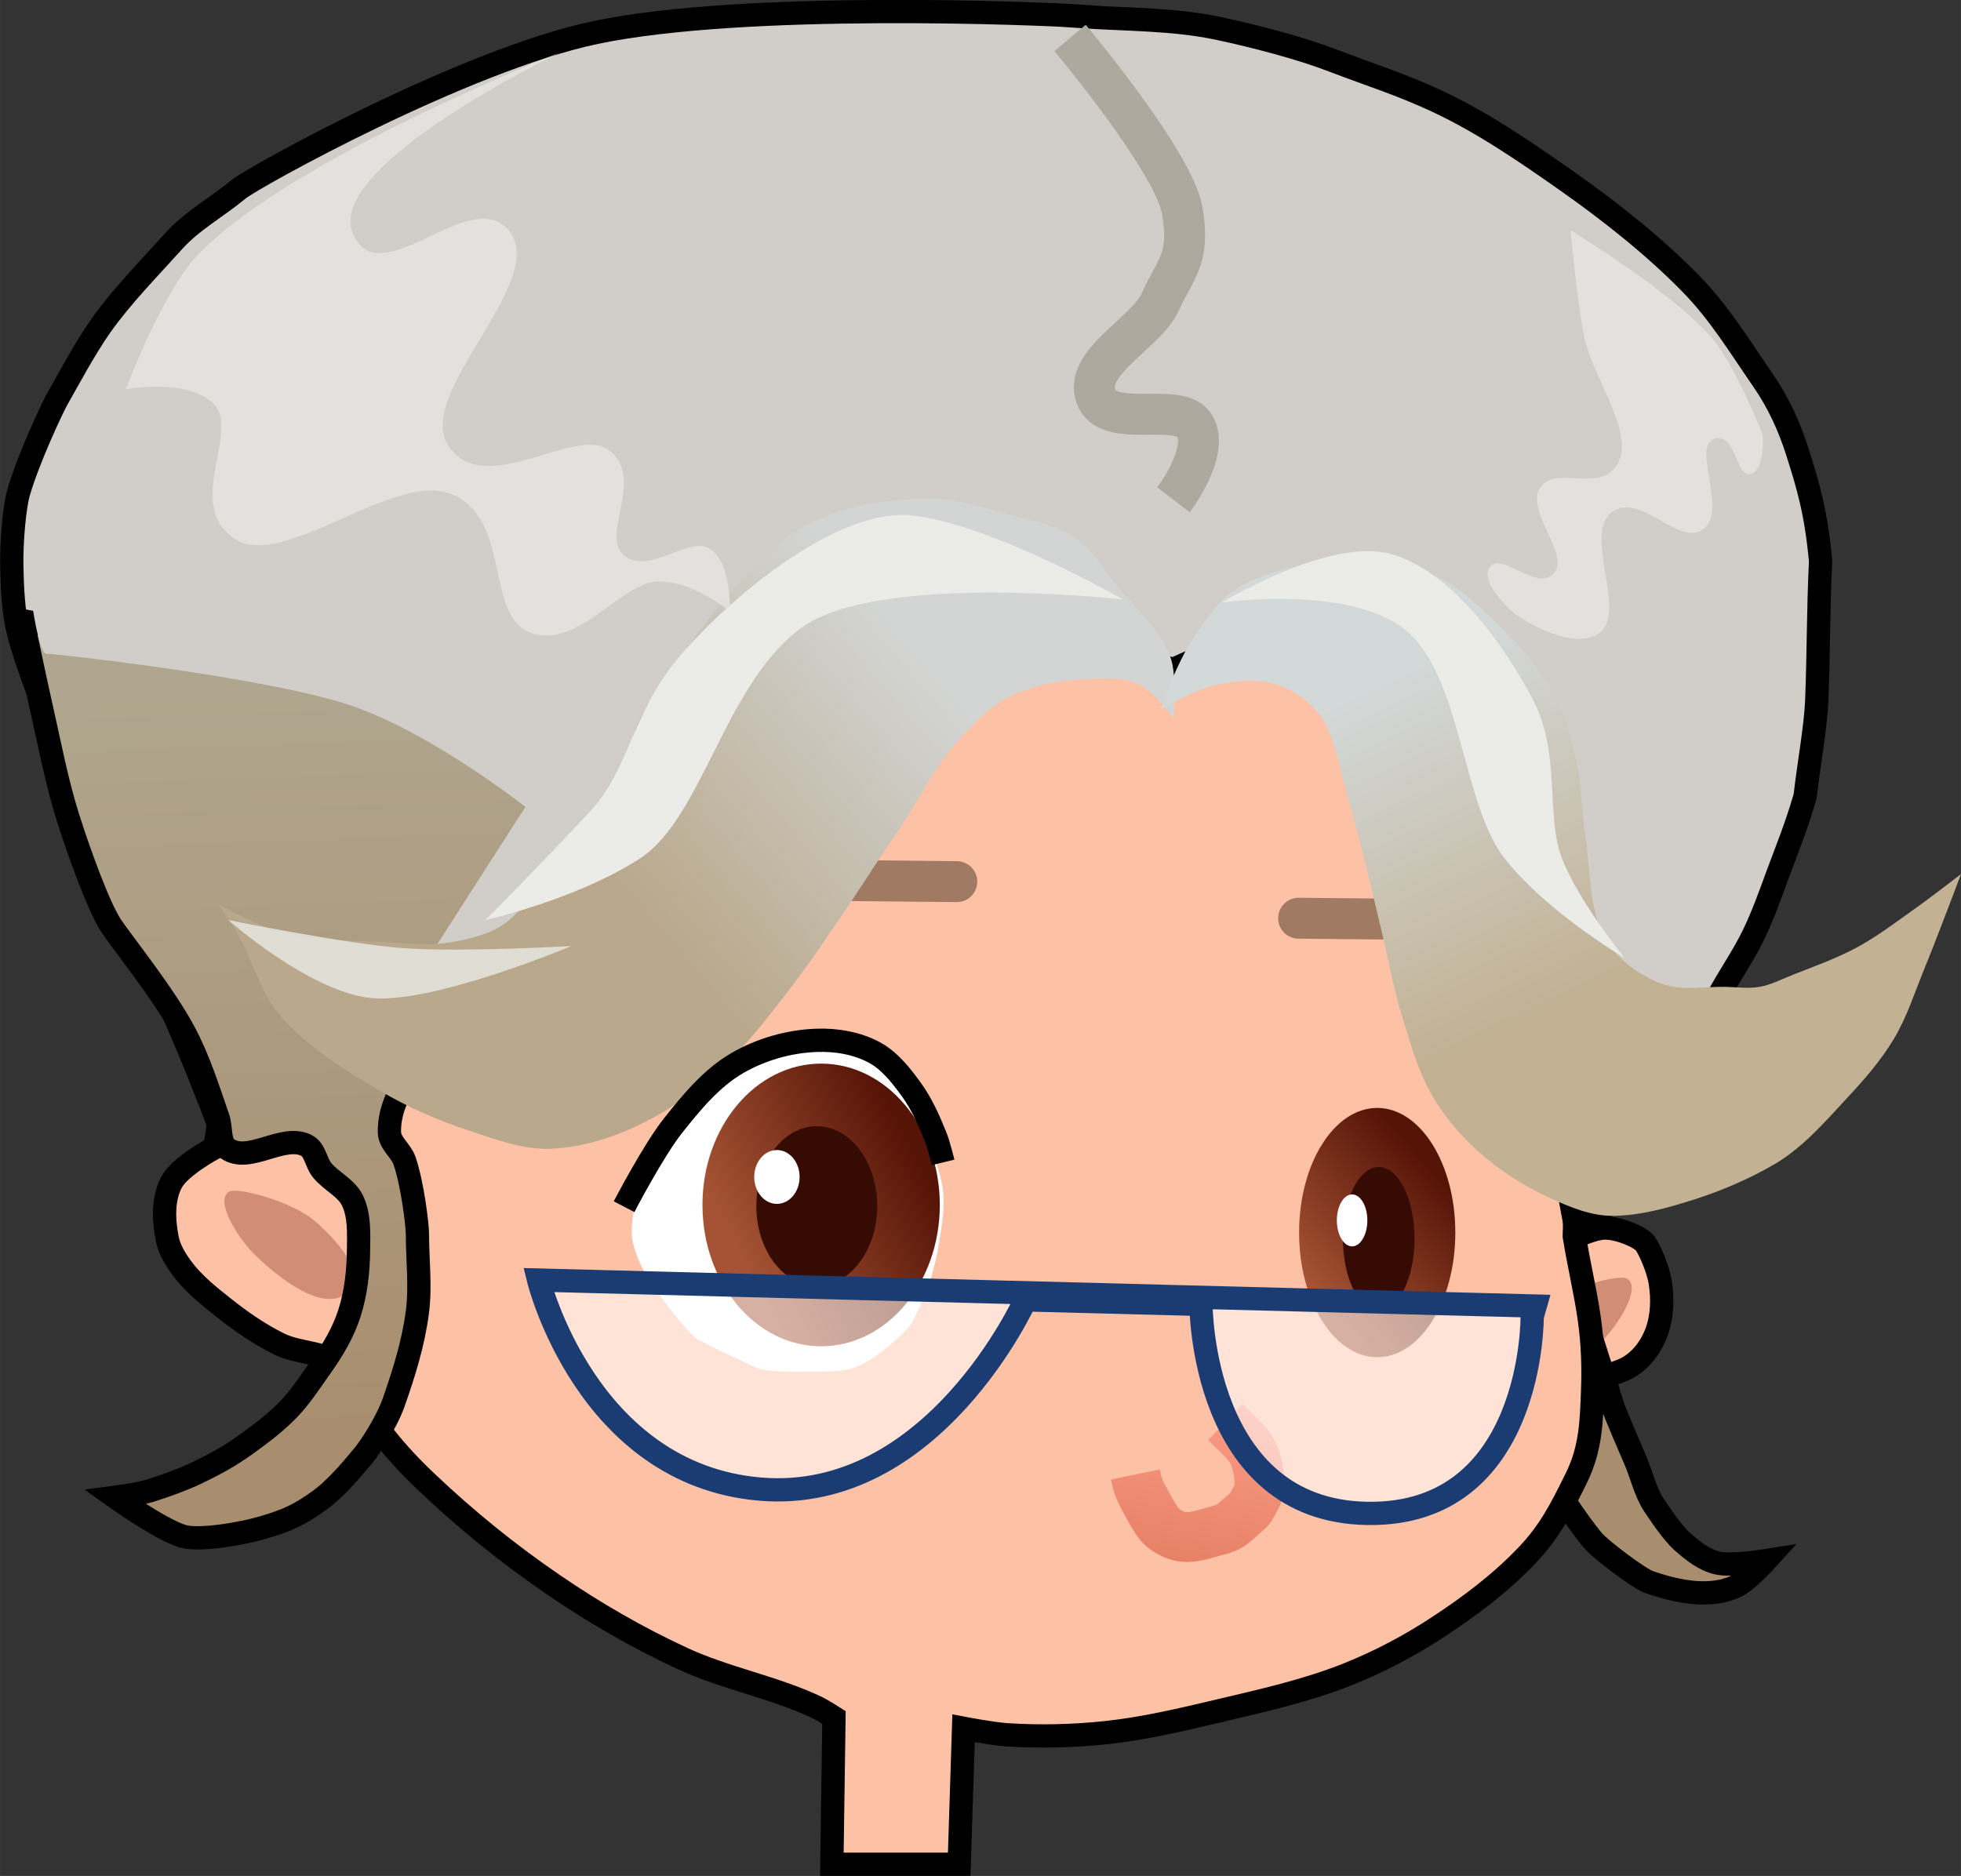 <?xml version="1.0" encoding="UTF-8" standalone="no"?>
<!-- Created with Inkscape (http://www.inkscape.org/) -->

<svg
   width="76.758"
   height="73.439"
   viewBox="0 0 20.309 19.431"
   version="1.1"
   id="svg1"
   xml:space="preserve"
   sodipodi:docname="GranMa.svg"
   inkscape:version="1.3 (0e150ed6c4, 2023-07-21)"
   xmlns:inkscape="http://www.inkscape.org/namespaces/inkscape"
   xmlns:sodipodi="http://sodipodi.sourceforge.net/DTD/sodipodi-0.dtd"
   xmlns:xlink="http://www.w3.org/1999/xlink"
   xmlns="http://www.w3.org/2000/svg"
   xmlns:svg="http://www.w3.org/2000/svg"><rect x="0" y="0" width="20.309" height="19.431" fill="#333333" stroke="none"/><sodipodi:namedview
     id="namedview1"
     pagecolor="#505050"
     bordercolor="#eeeeee"
     borderopacity="1"
     inkscape:showpageshadow="0"
     inkscape:pageopacity="0"
     inkscape:pagecheckerboard="0"
     inkscape:deskcolor="#121212"
     inkscape:document-units="mm"
     inkscape:zoom="0.67526655"
     inkscape:cx="545.71043"
     inkscape:cy="550.89357"
     inkscape:window-width="1280"
     inkscape:window-height="961"
     inkscape:window-x="-8"
     inkscape:window-y="-8"
     inkscape:window-maximized="1"
     inkscape:current-layer="layer1" /><defs
     id="defs1"><linearGradient
       id="linearGradient203"
       inkscape:collect="always"><stop
         style="stop-color:#b0a68f;stop-opacity:1;"
         offset="0"
         id="stop203" /><stop
         style="stop-color:#a88e6e;stop-opacity:1;"
         offset="1"
         id="stop204" /></linearGradient><linearGradient
       id="linearGradient202"
       inkscape:collect="always"><stop
         style="stop-color:#d3d5d4;stop-opacity:1;"
         offset="0.214"
         id="stop201" /><stop
         style="stop-color:#b9a88b;stop-opacity:1;"
         offset="1"
         id="stop202" /></linearGradient><linearGradient
       id="linearGradient86"
       inkscape:collect="always"><stop
         style="stop-color:#d3d8d8;stop-opacity:1;"
         offset="0.214"
         id="stop86" /><stop
         style="stop-color:#c2b193;stop-opacity:1;"
         offset="1"
         id="stop87" /></linearGradient><linearGradient
       id="linearGradient66"
       inkscape:collect="always"><stop
         style="stop-color:#fc9b87;stop-opacity:1;"
         offset="0"
         id="stop69" /><stop
         style="stop-color:#e68266;stop-opacity:1;"
         offset="1"
         id="stop70" /></linearGradient><inkscape:path-effect
       effect="bspline"
       id="path-effect64"
       is_visible="true"
       lpeversion="1.3"
       weight="33.333"
       steps="2"
       helper_size="0"
       apply_no_weight="true"
       apply_with_weight="true"
       only_selected="false"
       uniform="false" /><linearGradient
       id="linearGradient15"
       inkscape:collect="always"><stop
         style="stop-color:#561407;stop-opacity:1;"
         offset="0"
         id="stop16" /><stop
         style="stop-color:#a55334;stop-opacity:1;"
         offset="1"
         id="stop17" /></linearGradient><linearGradient
       inkscape:collect="always"
       xlink:href="#linearGradient15"
       id="linearGradient56"
       x1="130.48"
       y1="84.622"
       x2="132.515"
       y2="85.696"
       gradientUnits="userSpaceOnUse"
       gradientTransform="matrix(0.913,0,0,0.913,-135.501,93.169)" /><linearGradient
       inkscape:collect="always"
       xlink:href="#linearGradient66"
       id="linearGradient70"
       x1="86.554"
       y1="145.88"
       x2="88.415"
       y2="145.88"
       gradientUnits="userSpaceOnUse" /><linearGradient
       inkscape:collect="always"
       xlink:href="#linearGradient15"
       id="linearGradient77"
       x1="124.51"
       y1="85.04"
       x2="125.934"
       y2="86.304"
       gradientUnits="userSpaceOnUse"
       gradientTransform="matrix(0.913,0,0,0.913,-135.501,93.169)" /><linearGradient
       inkscape:collect="always"
       xlink:href="#linearGradient86"
       id="linearGradient87"
       x1="125.767"
       y1="78.603"
       x2="123.521"
       y2="83.397"
       gradientUnits="userSpaceOnUse"
       gradientTransform="matrix(0.913,0,0,0.913,-135.47,93.169)" /><linearGradient
       inkscape:collect="always"
       xlink:href="#linearGradient202"
       id="linearGradient89"
       x1="129.651"
       y1="78.335"
       x2="133.867"
       y2="81.946"
       gradientUnits="userSpaceOnUse"
       gradientTransform="matrix(0.913,0,0,0.913,-135.691,93.169)" /><linearGradient
       inkscape:collect="always"
       xlink:href="#linearGradient203"
       id="linearGradient204"
       x1="137.886"
       y1="79.311"
       x2="137.573"
       y2="88.029"
       gradientUnits="userSpaceOnUse"
       gradientTransform="matrix(0.913,0,0,0.913,-135.501,93.169)" /><linearGradient
       id="swatch2"
       inkscape:swatch="solid"><stop
         style="stop-color:#000000;stop-opacity:1;"
         offset="0"
         id="stop2-3" /></linearGradient></defs><g
     inkscape:label="Layer 1"
     inkscape:groupmode="layer"
     id="layer1"
     transform="translate(19.955,-158.686)"><g
       id="g377"
       transform="matrix(-1,0,0,1,-26.943,0)"><path
         style="fill:#fdc1a6;fill-opacity:1;fill-rule:evenodd;stroke:#000000;stroke-width:0.241px;stroke-linecap:butt;stroke-linejoin:miter;stroke-opacity:1"
         d="m -23.14,171.58 c 0,0 -0.306,-0.175 -0.474,-0.174 -0.147,0.001 -0.364,0.095 -0.411,0.158 -0.047,0.063 -0.136,0.266 -0.158,0.411 -0.025,0.162 -0.02,0.335 0.032,0.49 0.04,0.119 0.111,0.233 0.205,0.316 0.092,0.081 0.174,0.111 0.332,0.158 0.158,0.047 0.411,0.126 0.411,0.126 z"
         id="path89"
         sodipodi:nodetypes="csssssscc" /><path
         style="fill:#d18d76;fill-opacity:1;fill-rule:evenodd;stroke:none;stroke-width:0.241px;stroke-linecap:butt;stroke-linejoin:miter;stroke-opacity:1"
         d="m -23.835,171.929 c 0.084,-0.047 0.658,0.103 0.894,0.313 0.198,0.176 0.526,0.52 0.346,0.715 -0.238,0.259 -0.734,-0.133 -0.984,-0.38 -0.165,-0.164 -0.417,-0.559 -0.257,-0.648 z"
         id="path90"
         sodipodi:nodetypes="sssss" /><path
         style="fill:#a88e6e;fill-opacity:1;fill-rule:evenodd;stroke:#000000;stroke-width:0.241px;stroke-linecap:butt;stroke-linejoin:miter;stroke-opacity:1"
         d="m -23.045,174.014 c 0,0 -0.269,0.427 -0.443,0.632 -0.08,0.094 -0.482,0.395 -0.577,0.427 -0.095,0.032 -0.302,0.102 -0.514,0.111 -0.128,0.006 -0.263,-0.009 -0.379,-0.063 -0.125,-0.058 -0.316,-0.269 -0.316,-0.269 0,0 0.358,0.057 0.498,0.024 0.144,-0.034 0.253,-0.124 0.364,-0.221 0.106,-0.094 0.236,-0.291 0.3,-0.387 0.079,-0.119 0.134,-0.332 0.182,-0.443 0.048,-0.111 0.229,-0.529 0.245,-0.593 0.016,-0.063 0.292,-0.925 0.292,-0.925 l 0.269,0.759 z"
         id="path91"
         sodipodi:nodetypes="csssscsssssccc" /><path
         style="fill:#fdc1a6;fill-opacity:1;fill-rule:evenodd;stroke:#000000;stroke-width:0.241px;stroke-linecap:butt;stroke-linejoin:miter;stroke-opacity:1"
         d="m -15.443,176.369 c 0.447,-0.21 0.943,-0.298 1.391,-0.506 0.462,-0.214 0.907,-0.471 1.328,-0.759 0.47,-0.321 0.916,-0.682 1.328,-1.075 0.184,-0.175 0.357,-0.363 0.506,-0.569 0.141,-0.196 0.175,-0.474 0.361,-0.628 0.176,-0.146 0.443,-0.123 0.648,-0.224 0.208,-0.102 0.4,-0.236 0.581,-0.38 0.153,-0.121 0.309,-0.246 0.425,-0.402 0.07,-0.094 0.134,-0.198 0.156,-0.313 0.037,-0.191 0.046,-0.409 -0.045,-0.581 -0.089,-0.169 -0.447,-0.358 -0.447,-0.358 l -0.38,-2.235 -3.062,-2.973 -2.794,-1.162 -5.23,-0.045 -2.727,2.906 0.112,4.426 c -0.097,0.59 -0.216,0.908 -0.19,1.598 0.012,0.307 0.016,0.597 0.168,0.905 0.165,0.335 0.279,0.558 0.514,0.805 0.271,0.284 0.588,0.523 0.916,0.738 0.295,0.194 0.611,0.361 0.939,0.492 0.432,0.172 0.889,0.273 1.341,0.38 0.384,0.091 0.77,0.182 1.162,0.224 0.341,0.036 0.686,0.044 1.028,0.022 0.15,-0.01 0.447,-0.067 0.447,-0.067 l 0.045,1.408 h 1.319 l -0.022,-1.52 c 0,0 0.119,-0.077 0.183,-0.107 z"
         id="path1"
         sodipodi:nodetypes="ssssssssssscccccccssssssssccccs" /><path
         style="fill:#d18d76;fill-opacity:1;fill-rule:evenodd;stroke:none;stroke-width:0.241px;stroke-linecap:butt;stroke-linejoin:miter;stroke-opacity:1"
         d="m -9.364,171.028 c -0.084,-0.047 -0.658,0.103 -0.894,0.313 -0.198,0.176 -0.526,0.52 -0.346,0.715 0.238,0.259 0.734,-0.133 0.984,-0.38 0.165,-0.164 0.417,-0.559 0.257,-0.648 z"
         id="path79"
         sodipodi:nodetypes="sssss" /><path
         style="fill:#d1cec9;fill-opacity:1;fill-rule:evenodd;stroke:#000000;stroke-width:0.241px;stroke-linecap:butt;stroke-linejoin:miter;stroke-opacity:1"
         d="m -18.161,158.856 c -0.485,0.034 -0.979,0.024 -1.454,0.126 -0.371,0.08 -0.832,0.198 -1.187,0.335 -0.384,0.147 -0.699,0.244 -1.071,0.418 -0.474,0.222 -0.918,0.527 -1.346,0.828 -0.445,0.313 -0.912,0.682 -1.291,1.073 -0.291,0.3 -0.494,0.638 -0.732,0.982 -0.164,0.237 -0.277,0.484 -0.364,0.759 -0.109,0.344 -0.191,0.619 -0.237,1.122 0.026,0.537 0.019,0.909 0.04,1.446 0.011,0.274 0.087,0.687 0.12,0.989 0.101,0.342 0.179,0.524 0.283,0.805 0.078,0.213 0.154,0.428 0.253,0.632 0.111,0.23 0.261,0.438 0.379,0.664 0.102,0.196 0.196,0.398 0.285,0.601 0.159,0.364 0.22,0.777 0.443,1.106 0.188,0.278 0.727,0.695 0.727,0.695 0,0 0.141,-0.76 0.221,-1.138 0.117,-0.55 0.202,-1.11 0.379,-1.644 0.181,-0.546 0.664,-1.454 0.695,-1.581 0.032,-0.126 0.139,-0.723 0.348,-1.012 0.225,-0.311 0.559,-0.558 0.917,-0.695 0.227,-0.087 0.486,-0.094 0.727,-0.063 0.311,0.04 0.885,0.316 0.885,0.316 0,0 0.361,-0.098 0.537,-0.158 0.193,-0.066 0.369,-0.184 0.569,-0.221 0.249,-0.047 0.507,-0.019 0.759,0 0.276,0.021 0.561,0.033 0.822,0.126 0.196,0.07 0.359,0.209 0.537,0.316 0.223,0.134 0.443,0.316 0.664,0.411 0.221,0.095 0.631,0.465 0.948,0.695 0.556,0.403 1.146,0.763 1.675,1.201 0.235,0.195 0.506,0.569 0.664,0.632 0.158,0.063 0.854,0.505 1.233,0.822 0.257,0.215 0.418,0.539 0.695,0.727 0.141,0.095 0.319,0.12 0.474,0.19 0.086,0.039 0.253,0.126 0.253,0.126 0,0 0.224,-0.593 0.348,-0.885 0.099,-0.234 0.193,-0.472 0.316,-0.695 0.195,-0.353 0.5,-0.643 0.664,-1.012 0.186,-0.418 0.215,-0.89 0.348,-1.328 0.136,-0.451 0.34,-0.881 0.458,-1.337 h 2e-5 c 0.053,-0.205 0.063,-0.47 0.067,-0.682 0.005,-0.271 -0.031,-0.62 -0.067,-0.749 -0.101,-0.358 -0.361,-0.906 -0.406,-0.984 -0.078,-0.134 -0.281,-0.518 -0.45,-0.756 -0.215,-0.304 -0.505,-0.599 -0.754,-0.876 -0.192,-0.213 -0.451,-0.353 -0.671,-0.536 -0.144,-0.121 -2.345,-1.341 -3.697,-1.624 -1.551,-0.325 -4.618,-0.197 -5.008,-0.17 z"
         id="path84"
         sodipodi:nodetypes="ssssssssccccsssscsssssscsssssssssssscssssssccssssss" /><path
         style="fill:url(#linearGradient204);fill-rule:evenodd;stroke:#000000;stroke-width:0.241px;stroke-linecap:butt;stroke-linejoin:miter;stroke-opacity:1"
         d="m -8.552,174.124 c -0.144,-0.046 -0.331,-0.113 -0.467,-0.178 -0.191,-0.092 -0.341,-0.172 -0.513,-0.296 -0.157,-0.113 -0.31,-0.227 -0.444,-0.366 -0.129,-0.134 -0.238,-0.304 -0.346,-0.456 -0.117,-0.165 -0.222,-0.345 -0.284,-0.537 -0.069,-0.213 -0.093,-0.44 -0.095,-0.664 -0.002,-0.17 -0.011,-0.353 0.063,-0.506 0.065,-0.134 0.223,-0.2 0.316,-0.316 0.062,-0.078 0.07,-0.206 0.158,-0.253 0.242,-0.128 0.599,0.191 0.822,0.032 0.089,-0.064 0.059,-0.212 0.095,-0.316 0.104,-0.3 0.199,-0.605 0.348,-0.885 0.21,-0.395 0.632,-0.917 0.759,-1.106 0.126,-0.19 0.322,-0.728 0.443,-1.106 0.122,-0.382 0.195,-0.778 0.284,-1.17 0.067,-0.294 0.19,-0.885 0.19,-0.885 0,0 -0.399,0.073 -0.601,0.095 -0.388,0.041 -0.779,0.059 -1.17,0.063 -0.316,0.003 -0.637,-0.088 -0.948,-0.032 -0.325,0.059 -0.608,0.262 -0.917,0.379 -0.448,0.171 -0.936,0.249 -1.359,0.474 -0.279,0.149 -0.634,0.278 -0.759,0.569 -0.071,0.166 -0.012,0.373 0.063,0.537 0.149,0.325 0.664,0.664 0.727,0.79 0.063,0.126 0.424,0.863 0.632,1.296 0.18,0.376 0.545,0.714 0.534,1.13 -0.003,0.11 -0.12,0.187 -0.156,0.291 -0.084,0.243 -0.134,0.671 -0.134,0.76 0,0.268 -0.034,0.539 0,0.805 0.041,0.321 0.139,0.634 0.246,0.939 0.073,0.208 0.248,0.471 0.307,0.542 0.112,0.134 0.284,0.346 0.464,0.475 0.202,0.146 0.327,0.204 0.581,0.279 0.215,0.064 0.668,0.143 0.838,0.089 0.233,-0.074 0.693,-0.402 0.693,-0.402 0,0 -0.25,-0.033 -0.369,-0.071 z"
         id="path2"
         sodipodi:nodetypes="sssssssssssssssscsssssssssssssssssscs" /><path
         style="fill:#d1cec9;fill-opacity:1;fill-rule:evenodd;stroke:none;stroke-width:0.241px;stroke-linecap:butt;stroke-linejoin:miter;stroke-opacity:1"
         d="m -7.288,164.719 c 0,0 -0.089,0.738 -0.179,0.738 -0.089,0 -2.391,0.254 -3.219,0.559 -0.828,0.304 -1.743,1.028 -1.743,1.028 l 1.162,1.811 -1.073,0.179 -1.475,-3.062 3.666,-1.475 z"
         id="path211"
         sodipodi:nodetypes="cszcccccc" /><path
         style="fill:none;fill-rule:evenodd;stroke:#a07a63;stroke-width:0.424;stroke-linecap:round;stroke-linejoin:miter;stroke-dasharray:none;stroke-opacity:1"
         d="m -16.897,167.818 1.628,-0.016"
         id="path85" /><path
         style="fill:url(#linearGradient89);fill-rule:evenodd;stroke:none;stroke-width:0.241px;stroke-linecap:butt;stroke-linejoin:miter;stroke-opacity:1"
         d="m -9.437,168.34 c -0.163,0.276 -0.236,0.608 -0.443,0.854 -0.281,0.334 -0.668,0.568 -1.043,0.79 -0.288,0.171 -0.599,0.306 -0.917,0.411 -0.277,0.092 -0.562,0.202 -0.854,0.19 -0.386,-0.017 -0.769,-0.158 -1.106,-0.348 -0.293,-0.165 -0.527,-0.364 -0.77,-0.597 -0.21,-0.201 -0.411,-0.47 -0.589,-0.699 -0.206,-0.265 -0.38,-0.532 -0.571,-0.809 -0.179,-0.26 -0.354,-0.545 -0.535,-0.803 -0.21,-0.299 -0.362,-0.64 -0.601,-0.917 -0.166,-0.192 -0.343,-0.391 -0.569,-0.506 -0.269,-0.136 -0.584,-0.178 -0.885,-0.19 -0.159,-0.006 -0.331,-0.007 -0.474,0.063 -0.147,0.073 -0.348,0.348 -0.348,0.348 0,0 -0.04,-0.434 0.032,-0.632 0.107,-0.297 0.371,-0.513 0.569,-0.759 0.131,-0.163 0.238,-0.357 0.411,-0.474 0.212,-0.144 0.479,-0.185 0.727,-0.253 0.259,-0.071 0.522,-0.161 0.79,-0.158 0.194,0.002 0.523,0.023 0.711,0.071 0.297,0.075 0.483,0.146 0.743,0.308 0.24,0.15 0.425,0.4 0.616,0.609 0.146,0.159 0.264,0.326 0.395,0.498 0.158,0.207 0.266,0.39 0.419,0.601 0.154,0.212 0.216,0.496 0.324,0.735 0.098,0.216 0.38,0.526 0.553,0.727 0.163,0.189 0.258,0.427 0.411,0.624 0.087,0.112 0.19,0.219 0.316,0.284 0.211,0.109 0.537,0.158 0.695,0.158 0.158,0 0.569,-0.032 0.695,-0.032 0.126,0 0.577,-0.019 0.853,-0.095 0.223,-0.061 0.632,-0.284 0.632,-0.284 0,0 -0.132,0.186 -0.19,0.285 z"
         id="path3"
         sodipodi:nodetypes="sssssssssssssscssssssssssssssssscs" /><path
         style="fill:none;fill-rule:evenodd;stroke:#a07a63;stroke-width:0.424;stroke-linecap:round;stroke-linejoin:miter;stroke-dasharray:none;stroke-opacity:1"
         d="m -22.065,168.213 1.628,-0.016"
         id="path86" /><path
         style="fill:url(#linearGradient87);fill-rule:evenodd;stroke:none;stroke-width:0.241px;stroke-linecap:butt;stroke-linejoin:miter;stroke-opacity:1"
         d="m -19.015,166.032 c 0,0 -0.366,-0.21 -0.569,-0.253 -0.206,-0.044 -0.432,-0.064 -0.632,0 -0.173,0.055 -0.333,0.172 -0.443,0.316 -0.129,0.17 -0.19,0.474 -0.221,0.601 -0.032,0.126 -0.151,0.547 -0.221,0.822 -0.067,0.263 -0.126,0.527 -0.19,0.79 -0.074,0.306 -0.128,0.617 -0.221,0.917 -0.087,0.28 -0.167,0.569 -0.316,0.822 -0.125,0.213 -0.29,0.405 -0.474,0.569 -0.216,0.192 -0.464,0.354 -0.727,0.474 -0.209,0.096 -0.434,0.192 -0.664,0.19 -0.287,-0.003 -0.566,-0.082 -0.839,-0.169 -0.286,-0.091 -0.578,-0.216 -0.837,-0.368 -0.296,-0.174 -0.525,-0.444 -0.759,-0.695 -0.174,-0.187 -0.343,-0.382 -0.474,-0.601 -0.136,-0.227 -0.216,-0.483 -0.316,-0.727 -0.133,-0.324 -0.379,-0.98 -0.379,-0.98 0,0 0.334,0.258 0.506,0.379 0.186,0.132 0.369,0.271 0.569,0.379 0.212,0.115 0.44,0.196 0.664,0.284 0.115,0.045 0.226,0.105 0.348,0.126 0.114,0.02 0.232,0.003 0.348,0 0.221,-0.005 0.456,0.045 0.664,-0.032 0.225,-0.083 0.442,-0.239 0.569,-0.443 0.193,-0.311 0.163,-0.714 0.221,-1.075 0.043,-0.262 0.035,-0.532 0.095,-0.79 0.058,-0.25 0.127,-0.504 0.253,-0.727 0.162,-0.287 0.395,-0.531 0.632,-0.759 0.163,-0.156 0.335,-0.311 0.537,-0.411 0.254,-0.125 0.539,-0.205 0.822,-0.221 0.213,-0.012 0.426,0.041 0.632,0.095 0.229,0.06 0.47,0.117 0.664,0.253 0.171,0.12 0.292,0.302 0.411,0.474 0.075,0.108 0.134,0.228 0.19,0.348 0.062,0.133 0.158,0.411 0.158,0.411 z"
         id="path4"
         sodipodi:nodetypes="csssssssssssssssscsssssssssssssssssc" /><path
         style="fill:none;fill-rule:evenodd;stroke:url(#linearGradient70);stroke-width:0.565;stroke-linecap:butt;stroke-linejoin:miter;stroke-dasharray:none"
         d="m 87.551,145.179 c 0.115,0.046 0.146,0.058 0.327,0.205 0.181,0.146 0.206,0.178 0.247,0.284 0.041,0.106 0.031,0.196 0.007,0.273 -0.024,0.077 -0.06,0.143 -0.091,0.207 -0.031,0.065 -0.055,0.128 -0.095,0.177 -0.04,0.049 -0.085,0.076 -0.176,0.15 -0.091,0.074 -0.065,0.05 -0.196,0.096 -0.131,0.046 -0.281,-0.013 -0.367,-0.05 -0.087,-0.036 -0.163,-0.088 -0.212,-0.146 -0.049,-0.059 -0.125,-0.172 -0.207,-0.296"
         id="path63"
         inkscape:path-effect="#path-effect64"
         inkscape:original-d="m 87.55064,145.17891 c 0.11544,0.0462 0.145845,0.0583 0.346323,0.13853 0.162234,0.21231 0.186842,0.24452 0.280262,0.36678 -0.01052,0.0896 -0.02104,0.17918 -0.03157,0.26884 -0.03675,0.0652 -0.07346,0.13037 -0.1102,0.19556 -0.02449,0.0638 -0.04903,0.12778 -0.07354,0.19167 -0.0556,0.034 -0.1005,0.0614 -0.166802,0.10187 -0.11546,0.10707 -0.08942,0.0829 -0.23736,0.22011 -0.114692,-0.0454 -0.282524,-0.058 -0.42276,-0.16726 -0.01432,-0.01 -0.09071,-0.0614 -0.126286,-0.0855 -0.06199,-0.093 -0.137802,-0.20682 -0.220054,-0.33027"
         transform="matrix(0.16,0.899,-0.899,0.16,97.761,72.022)"
         sodipodi:nodetypes="ccsccsccccc" /><path
         style="fill:#ffffff;fill-opacity:1;fill-rule:evenodd;stroke:none;stroke-width:0.241px;stroke-linecap:butt;stroke-linejoin:miter;stroke-opacity:1"
         d="m -13.531,171.437 c -0.002,-0.224 -0.073,-0.448 -0.174,-0.648 -0.122,-0.241 -0.322,-0.434 -0.506,-0.632 -0.147,-0.159 -0.291,-0.327 -0.474,-0.443 -0.158,-0.1 -0.337,-0.176 -0.522,-0.205 -0.182,-0.029 -0.376,-0.021 -0.553,0.032 -0.163,0.048 -0.321,0.134 -0.443,0.253 -0.102,0.099 -0.154,0.239 -0.221,0.364 -0.075,0.139 -0.149,0.279 -0.205,0.427 -0.055,0.143 -0.11,0.29 -0.126,0.443 -0.017,0.158 0.008,0.317 0.032,0.474 0.024,0.161 0.059,0.32 0.111,0.474 0.05,0.148 0.142,0.348 0.19,0.427 0.048,0.079 0.346,0.353 0.569,0.443 0.143,0.057 0.305,0.044 0.458,0.047 0.185,0.004 0.474,0 0.553,-0.032 0.079,-0.032 0.585,-0.269 0.648,-0.316 0.063,-0.047 0.22,-0.235 0.316,-0.364 0.1,-0.135 0.203,-0.272 0.269,-0.427 0.043,-0.1 0.08,-0.207 0.079,-0.316 z"
         id="path81"
         sodipodi:nodetypes="ssssssssssssssssssss" /><ellipse
         style="fill:url(#linearGradient56);fill-rule:evenodd;stroke:none;stroke-width:0.241;stroke-opacity:1"
         id="path10"
         cx="-15.492"
         cy="171.167"
         rx="1.229"
         ry="1.464" /><ellipse
         style="fill:#350b03;fill-opacity:1;fill-rule:evenodd;stroke:none;stroke-width:0.241;stroke-opacity:1"
         id="path11"
         cx="-15.447"
         cy="171.178"
         rx="0.626"
         ry="0.827" /><ellipse
         style="fill:#ffffff;fill-opacity:1;fill-rule:evenodd;stroke:none;stroke-width:0.241;stroke-opacity:1"
         id="path12"
         cx="-15.034"
         cy="170.877"
         rx="0.235"
         ry="0.279" /><path
         style="fill:none;fill-rule:evenodd;stroke:#000000;stroke-width:0.241px;stroke-linecap:butt;stroke-linejoin:miter;stroke-opacity:1"
         d="m -13.451,171.185 c 0,0 -0.303,-0.582 -0.506,-0.838 -0.192,-0.242 -0.397,-0.492 -0.664,-0.648 -0.246,-0.143 -0.537,-0.227 -0.822,-0.237 -0.204,-0.008 -0.421,0.029 -0.601,0.126 -0.157,0.085 -0.274,0.235 -0.379,0.379 -0.108,0.148 -0.184,0.319 -0.253,0.49 -0.035,0.087 -0.079,0.269 -0.079,0.269"
         id="path73"
         sodipodi:nodetypes="cssssssc" /><ellipse
         style="fill:url(#linearGradient77);fill-opacity:1;fill-rule:evenodd;stroke:none;stroke-width:0.252;stroke-opacity:0.991"
         id="path74"
         cx="-21.251"
         cy="171.453"
         rx="0.809"
         ry="1.291" /><ellipse
         style="fill:#350b03;fill-opacity:1;fill-rule:evenodd;stroke:none;stroke-width:0.241;stroke-opacity:0.991"
         id="path75"
         cx="-21.267"
         cy="171.517"
         rx="0.371"
         ry="0.743" /><ellipse
         style="fill:#ffffff;fill-opacity:1;fill-rule:evenodd;stroke:none;stroke-width:0.241;stroke-opacity:0.991"
         id="path76"
         cx="-20.991"
         cy="171.327"
         rx="0.158"
         ry="0.269" /><path
         style="fill:#ffffff;fill-opacity:0.54;fill-rule:evenodd;stroke:#1a3c73;stroke-width:0.241px;stroke-linecap:butt;stroke-linejoin:miter;stroke-opacity:1"
         d="m -22.856,172.323 c 0,0 -0.019,2.066 1.707,2.039 1.726,-0.027 1.723,-2.165 1.723,-2.165 l 1.818,-0.047 c 0,0 0.953,2.114 2.75,1.96 1.797,-0.154 2.292,-2.165 2.292,-2.165 l -10.321,0.269 z"
         id="path9"
         sodipodi:nodetypes="czcczccc" /><path
         style="fill:none;fill-rule:evenodd;stroke:#ada99e;stroke-width:0.424;stroke-linecap:butt;stroke-linejoin:miter;stroke-dasharray:none;stroke-opacity:1"
         d="m -18.07,159.079 c 0,0 -1.074,1.279 -1.162,1.788 -0.088,0.509 0.078,0.61 0.224,0.939 0.145,0.329 0.796,0.627 0.671,0.984 -0.125,0.356 -0.88,0.039 -1.028,0.313 -0.148,0.274 0.224,0.76 0.224,0.76"
         id="path204"
         sodipodi:nodetypes="czzzzc" /><path
         style="fill:#ebebe8;fill-opacity:1;fill-rule:evenodd;stroke:none;stroke-width:0.241px;stroke-linecap:butt;stroke-linejoin:miter;stroke-opacity:1"
         d="m -19.641,164.927 c 0,0 -1.104,-0.672 -1.739,-0.506 -0.634,0.166 -1.195,0.956 -1.486,1.517 -0.291,0.562 -0.126,1.196 -0.3,1.644 -0.175,0.448 -0.648,1.027 -0.648,1.027 0,0 0.843,-0.496 1.264,-1.059 0.421,-0.563 0.435,-1.904 1.027,-2.355 0.593,-0.451 1.881,-0.269 1.881,-0.269 z"
         id="path208"
         sodipodi:nodetypes="czzzczzc" /><path
         style="fill:#ebebe8;fill-opacity:1;fill-rule:evenodd;stroke:none;stroke-width:0.241px;stroke-linecap:butt;stroke-linejoin:miter;stroke-opacity:1"
         d="m -18.621,164.897 c 0,0 1.373,-0.788 2.191,-0.872 0.818,-0.083 1.984,0.947 2.436,1.498 0.452,0.551 0.505,1.14 0.872,1.542 0.367,0.402 1.106,1.151 1.106,1.151 0,0 -0.945,-0.213 -1.598,-0.637 -0.653,-0.424 -0.879,-1.813 -1.676,-2.392 -0.798,-0.579 -3.33,-0.291 -3.33,-0.291 z"
         id="path210"
         sodipodi:nodetypes="czzzczzc" /><path
         style="fill:#ebebe8;fill-opacity:0.791;fill-rule:evenodd;stroke:none;stroke-width:0.241px;stroke-linecap:butt;stroke-linejoin:miter;stroke-opacity:1"
         d="m -12.906,168.485 c 0,0 1.468,0.618 2.101,0.536 0.633,-0.081 1.453,-0.805 1.453,-0.805 0,0 -1.216,0.247 -1.811,0.291 -0.595,0.044 -1.743,-0.022 -1.743,-0.022 z"
         id="path212"
         sodipodi:nodetypes="czczc" /><path
         style="fill:#ebebe8;fill-opacity:0.672;fill-rule:evenodd;stroke:none;stroke-width:0.241px;stroke-linecap:butt;stroke-linejoin:miter;stroke-opacity:1"
         d="m -8.289,162.718 c 0,0 -0.645,-0.122 -0.916,0.156 -0.271,0.278 0.305,1.027 -0.201,1.386 -0.506,0.359 -1.68,-0.724 -2.28,-0.447 -0.6,0.277 -0.322,1.262 -0.805,1.431 -0.482,0.168 -0.948,-0.539 -1.319,-0.536 -0.371,0.003 -0.738,0.313 -0.738,0.313 0,0 -0.016,-0.501 0.201,-0.648 0.217,-0.148 0.639,0.276 0.894,0.067 0.255,-0.209 -0.206,-0.764 0.134,-1.073 0.341,-0.309 1.281,0.492 1.676,-0.045 0.396,-0.536 -1.024,-1.71 -0.626,-2.235 0.398,-0.525 1.372,0.698 1.632,0 0.26,-0.698 -2.146,-1.855 -2.146,-1.855 0,0 2.732,1.065 3.733,2.079 0.375,0.38 0.76,1.408 0.76,1.408 z"
         id="path213"
         sodipodi:nodetypes="czzzzzczzzzzzcsc" /><path
         style="fill:#ebebe8;fill-opacity:0.672;fill-rule:evenodd;stroke:none;stroke-width:0.241px;stroke-linecap:butt;stroke-linejoin:miter;stroke-opacity:1"
         d="m -23.251,161.069 c 0,0 -1.072,0.651 -1.47,1.122 -0.242,0.286 -0.522,0.996 -0.522,0.996 0,0 -0.028,0.371 0.126,0.411 0.154,0.04 0.15,-0.446 0.379,-0.364 0.23,0.082 -0.145,0.744 0.111,0.933 0.255,0.188 0.653,-0.396 0.948,-0.174 0.296,0.222 -0.163,1.039 0.126,1.249 0.289,0.21 0.869,-0.19 0.869,-0.19 0,0 0.381,-0.319 0.269,-0.49 -0.112,-0.171 -0.486,0.253 -0.664,0.063 -0.178,-0.19 0.295,-0.638 0.142,-0.885 -0.153,-0.247 -0.629,0.069 -0.806,-0.253 -0.177,-0.321 0.268,-0.907 0.348,-1.312 0.079,-0.404 0.142,-1.106 0.142,-1.106 z"
         id="path214"
         sodipodi:nodetypes="csczzzzzczzzzzc" /></g></g></svg>
